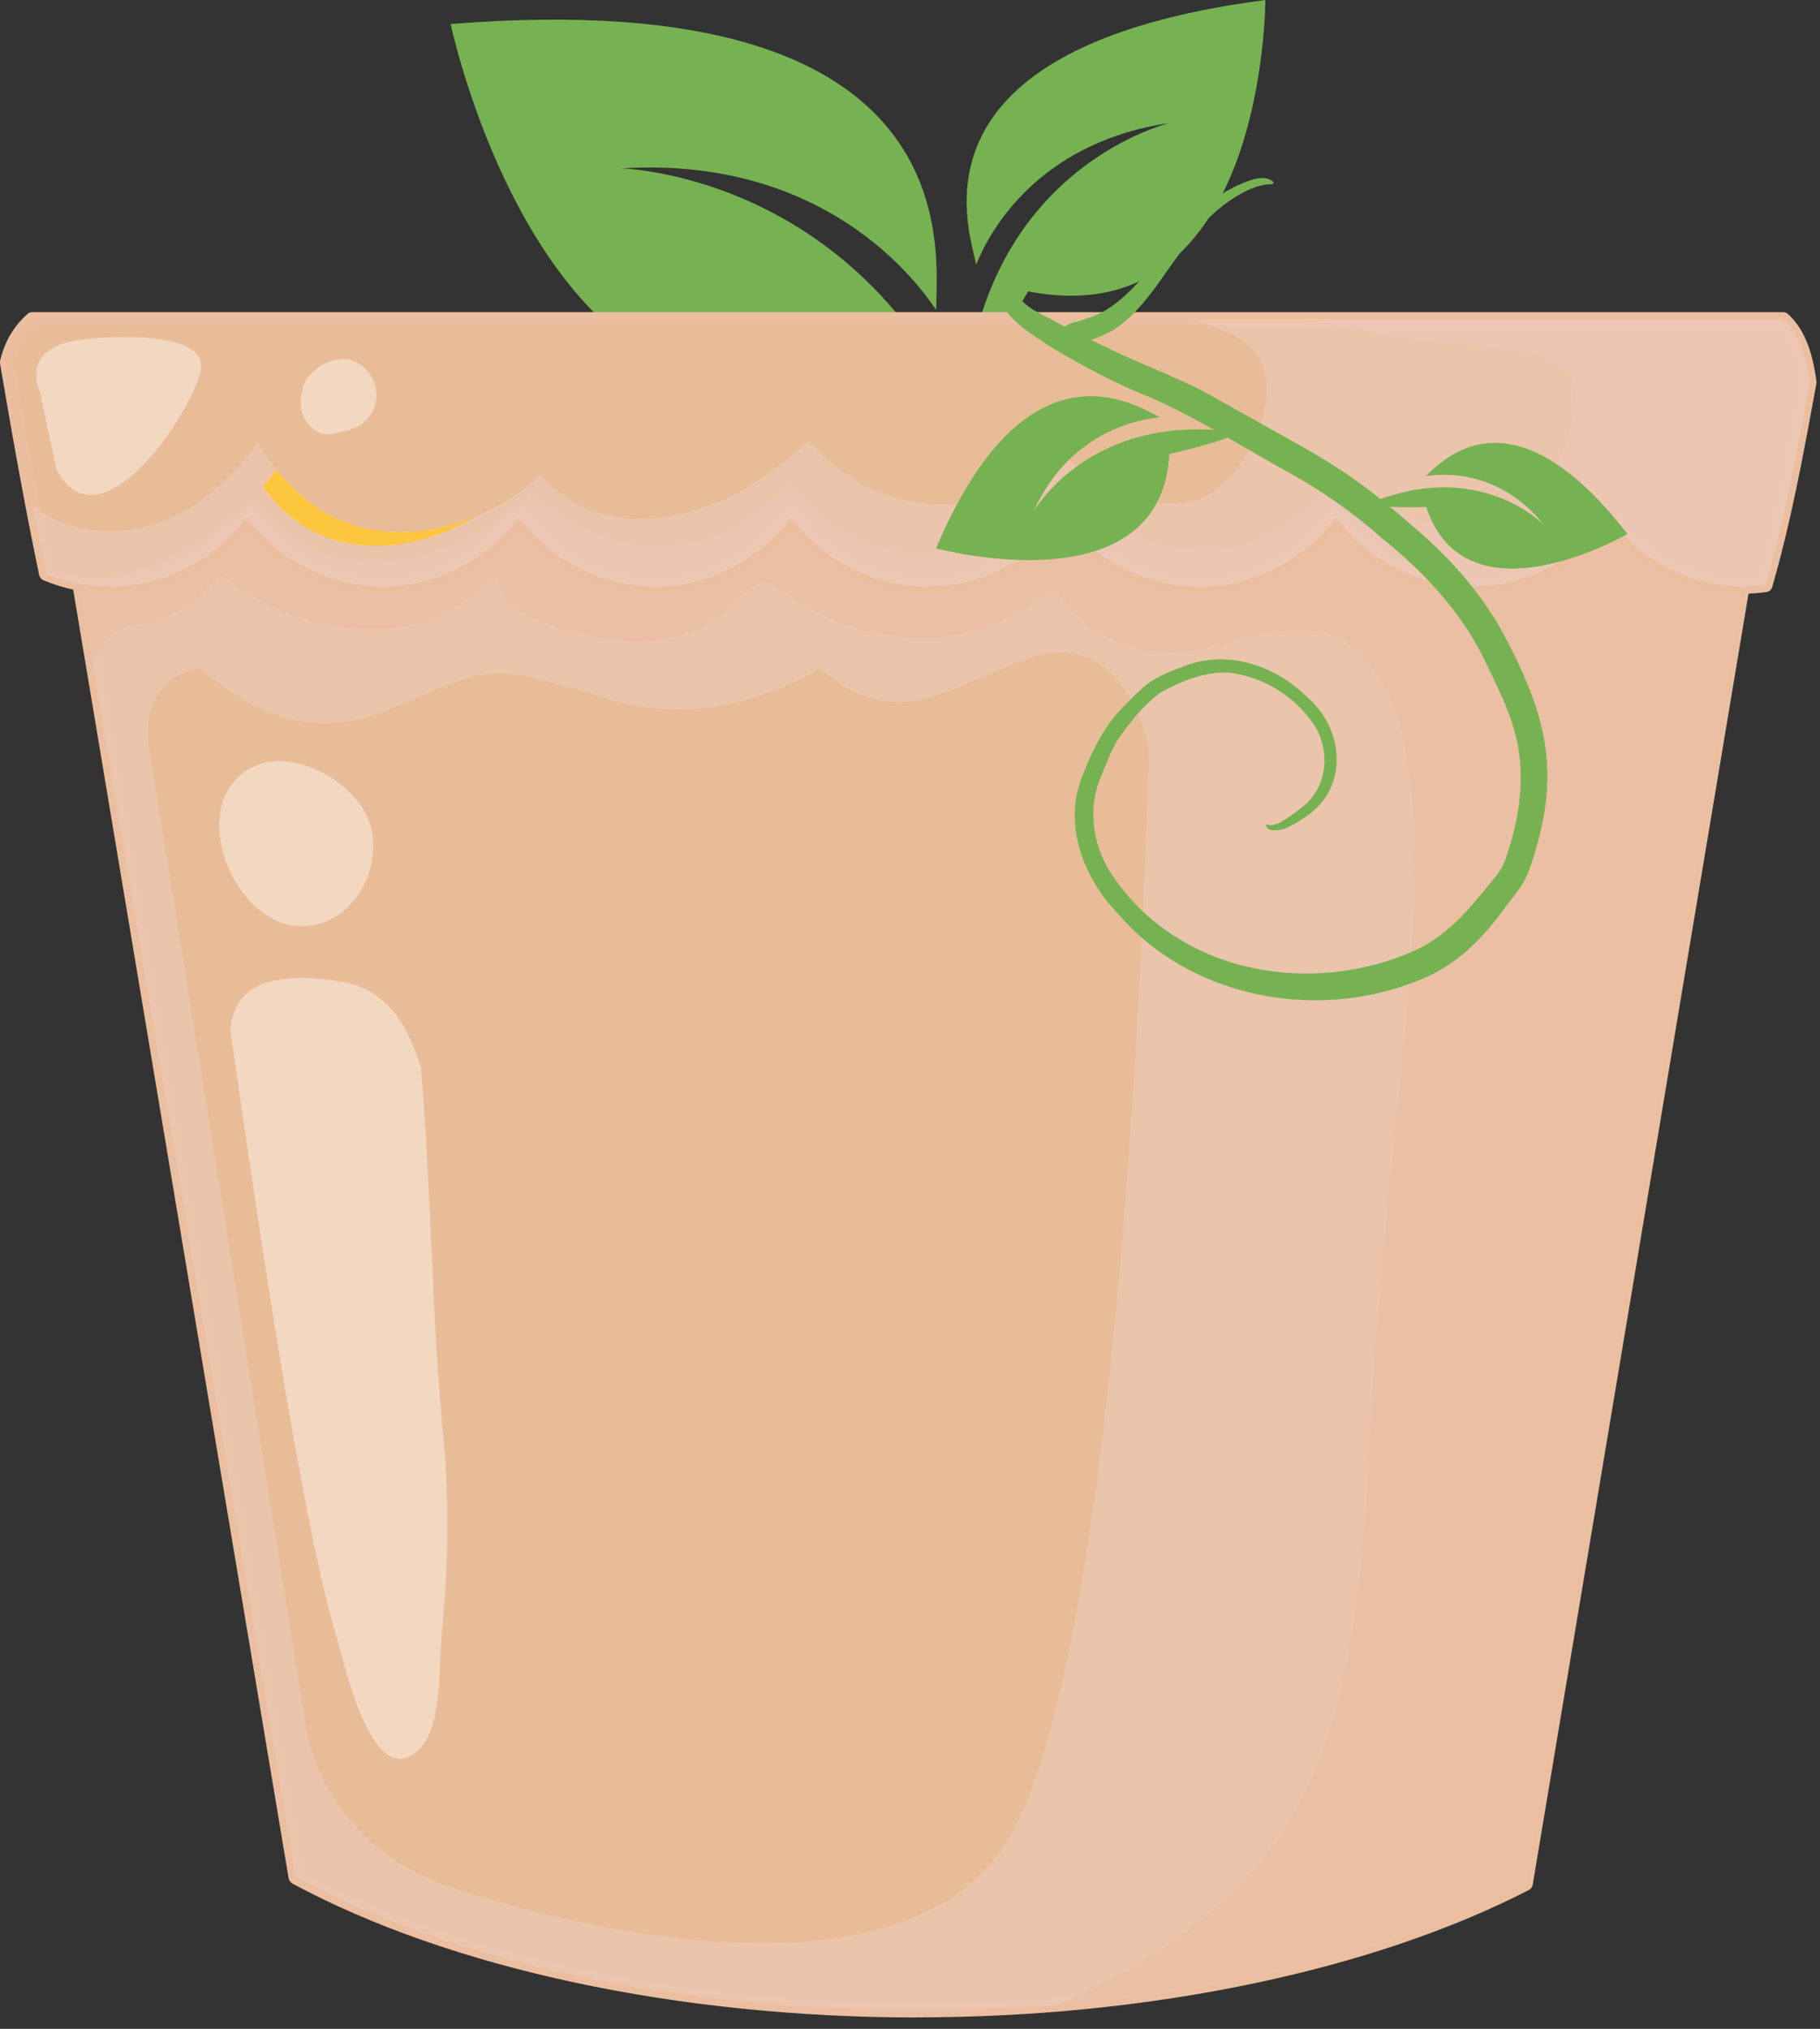 <svg width="105" height="117" viewBox="0 0 105 117" fill="none" xmlns="http://www.w3.org/2000/svg">
<rect x="0" y="0" width="105" height="117" fill="#333333" stroke="none"/>
<path d="M26 1.385C56.08 -1.021 54.019 14.481 54.008 17.873C51.742 14.5 46.064 9.067 35.848 9.713C35.848 9.713 50.618 10.031 56.63 26.831C55.85 27.19 50.256 20.939 50.256 20.939C31.758 28.798 26 1.385 26 1.385Z" fill="#76B252"/>
<path d="M73 0C52.186 2.7 55.824 12.951 56.32 15.257C57.376 12.635 60.455 8.119 67.499 7.087C67.499 7.087 57.496 9.433 55.828 21.73C56.41 21.861 59.315 16.802 59.315 16.802C73.034 19.483 73 0.001 73 0.001V0Z" fill="#76B252"/>
<path d="M59.709 20.016H2.3L17.058 108.259C25.791 112.961 38.607 115.94 52.895 115.94C67.183 115.94 79.322 113.125 88.031 108.641L102.854 20.021H59.709V20.016Z" fill="#E9BC98"/>
<path d="M52.895 116.347C39.113 116.347 25.979 113.532 16.87 108.625C16.758 108.554 16.681 108.454 16.652 108.325L1.894 20.082C1.876 19.964 1.905 19.835 1.982 19.752C2.058 19.652 2.17 19.594 2.294 19.594H102.848C102.966 19.594 103.084 19.652 103.154 19.752C103.231 19.835 103.266 19.958 103.243 20.082L88.425 108.695C88.402 108.825 88.325 108.936 88.208 108.995C79.146 113.661 66.276 116.341 52.889 116.341L52.895 116.347ZM17.429 107.984C26.42 112.78 39.337 115.519 52.895 115.519C66.453 115.519 78.722 112.915 87.666 108.36L102.378 20.434H2.776L17.423 107.984H17.429Z" fill="#EBBEA0"/>
<g style="mix-blend-mode:multiply" opacity="0.7">
<path d="M59.709 20.016H2.3L17.058 108.259C25.791 112.961 38.607 115.94 52.895 115.94C67.183 115.94 79.322 113.125 88.031 108.641L102.854 20.021H59.709V20.016ZM57.95 106.414C50.753 117.333 26.709 109.058 26.709 109.058C18.594 106.725 17.67 99.702 17.67 99.702C17.67 99.702 9.397 47.908 8.632 43.383C7.861 38.857 11.544 38.54 11.544 38.54C18.129 44.164 22.107 40.879 25.479 39.639C28.851 38.393 29.157 38.54 35.441 40.409C41.72 42.26 47.234 38.546 47.234 38.546C51.977 42.301 54.125 39.804 59.486 37.923C64.846 36.06 66.282 43.077 66.282 43.077C66.282 43.077 65.146 95.5 57.95 106.426V106.414Z" fill="#EDC8B5"/>
</g>
<g style="mix-blend-mode:multiply" opacity="0.7">
<path d="M2.3 20.016L5.336 38.176C5.454 37.905 5.601 37.664 5.76 37.429C6.213 36.794 6.731 36.23 7.543 36.095C9.673 35.731 11.062 35.049 12.48 33.38C12.662 33.168 12.945 33.233 13.133 33.38C17.176 36.595 24.496 37.876 28.103 33.38C28.38 33.033 28.88 33.339 28.886 33.703C28.968 36.001 35.541 37.065 36.942 37C39.143 36.912 40.767 36.236 42.344 34.714C42.832 34.256 43.274 33.797 43.927 33.621C44.586 33.439 45.386 34.138 45.845 34.479C47.01 35.343 48.27 35.931 49.67 36.289C53.542 37.276 57.279 36.789 60.38 34.085C60.604 33.891 60.939 33.915 61.104 34.185C62.722 36.959 66.406 38.111 69.395 37.4C71.408 36.924 73.32 36.213 75.421 36.319C78.369 36.465 80.164 39.369 80.805 41.996C81.959 46.697 81.647 51.822 81.293 56.6C80.852 62.63 80.046 68.636 79.658 74.666C79.658 74.731 79.634 74.778 79.617 74.825C79.481 76.412 79.311 77.998 79.228 79.556C79.04 83.352 78.869 87.155 78.44 90.94C77.733 97.005 76.48 103.246 72.29 107.877C69.307 111.168 65.4 113.842 61.115 115.605C71.696 114.736 81.076 112.22 88.025 108.647L102.849 20.027H2.3V20.016Z" fill="#EBBEA1"/>
</g>
<path d="M102.883 18.414H1.864C1.087 19.108 0.622 19.96 0.416 20.912C1.11 24.979 1.817 29.046 2.664 33.071C3.811 33.559 5.059 33.824 6.371 33.824C9.59 33.824 12.438 32.243 14.227 29.804C16.022 32.249 18.864 33.824 22.077 33.824C25.29 33.824 28.144 32.243 29.933 29.81C31.727 32.249 34.57 33.824 37.789 33.824C41.007 33.824 43.85 32.243 45.644 29.804C47.439 32.249 50.276 33.824 53.5 33.824C56.725 33.824 59.555 32.243 61.35 29.804C63.145 32.249 65.993 33.824 69.206 33.824C72.419 33.824 75.273 32.243 77.062 29.81C78.851 32.249 81.699 33.824 84.918 33.824C88.136 33.824 90.979 32.243 92.768 29.804C94.562 32.249 97.41 33.824 100.623 33.824C101.041 33.824 101.453 33.788 101.865 33.741C102.971 29.921 103.678 26.001 104.401 22.081C104.237 20.641 103.836 19.278 102.895 18.42L102.883 18.414Z" fill="#E9BC98"/>
<path d="M100.618 34.238C97.552 34.238 94.722 32.869 92.762 30.471C90.814 32.863 87.978 34.238 84.912 34.238C81.846 34.238 79.016 32.869 77.056 30.471C75.103 32.863 72.266 34.238 69.2 34.238C66.135 34.238 63.304 32.869 61.345 30.471C59.397 32.863 56.56 34.238 53.495 34.238C50.429 34.238 47.593 32.869 45.639 30.471C43.685 32.863 40.849 34.238 37.783 34.238C34.717 34.238 31.875 32.869 29.927 30.471C27.979 32.863 25.143 34.238 22.071 34.238C19 34.238 16.175 32.869 14.221 30.471C12.268 32.863 9.437 34.238 6.366 34.238C5.042 34.238 3.741 33.974 2.505 33.462C2.382 33.41 2.293 33.298 2.258 33.157C1.376 28.949 0.634 24.67 0.004 20.98C-0.001 20.927 -0.001 20.874 0.004 20.815C0.246 19.74 0.781 18.823 1.587 18.106C1.658 18.035 1.752 18 1.858 18H102.878C102.978 18 103.072 18.035 103.148 18.106C104.043 18.917 104.572 20.198 104.796 22.026C104.796 22.073 104.796 22.108 104.784 22.149L104.714 22.537C104.031 26.275 103.319 30.136 102.242 33.856C102.195 34.009 102.065 34.127 101.901 34.144C101.436 34.209 101.012 34.238 100.612 34.238H100.618ZM92.762 29.395C92.891 29.395 93.009 29.454 93.086 29.548C94.886 32.005 97.634 33.41 100.618 33.41C100.906 33.41 101.212 33.386 101.542 33.357C102.566 29.766 103.254 26.016 103.919 22.384L103.978 22.061C103.796 20.562 103.384 19.505 102.719 18.829H2.017C1.423 19.399 1.022 20.104 0.822 20.927C1.434 24.523 2.158 28.684 3.006 32.775C4.082 33.198 5.218 33.41 6.36 33.41C9.349 33.41 12.091 32.005 13.892 29.548C13.968 29.454 14.086 29.395 14.216 29.395C14.345 29.395 14.463 29.454 14.539 29.548C16.334 32.005 19.082 33.41 22.066 33.41C25.049 33.41 27.797 32.005 29.598 29.548C29.751 29.349 30.098 29.349 30.251 29.548C32.051 32.005 34.794 33.41 37.777 33.41C40.761 33.41 43.503 32.005 45.303 29.548C45.386 29.454 45.498 29.395 45.633 29.395C45.757 29.395 45.874 29.454 45.957 29.548C47.757 32.005 50.505 33.41 53.489 33.41C56.472 33.41 59.214 32.005 61.021 29.548C61.092 29.454 61.209 29.395 61.339 29.395C61.468 29.395 61.592 29.454 61.668 29.548C63.463 32.005 66.211 33.41 69.195 33.41C72.178 33.41 74.92 32.005 76.727 29.548C76.803 29.46 76.921 29.395 77.05 29.395C77.174 29.395 77.303 29.46 77.38 29.548C79.175 32.005 81.923 33.41 84.906 33.41C87.89 33.41 90.632 32.005 92.433 29.548C92.509 29.454 92.627 29.395 92.756 29.395H92.762Z" fill="#EBBEA0"/>
<g style="mix-blend-mode:multiply" opacity="0.7">
<path d="M102.884 18.414H68.553C69.742 18.69 70.889 19.072 71.861 19.789C74.761 21.923 71.907 28.005 69.024 28.822C66.035 29.657 63.01 28.093 60.98 25.802C57.361 30.45 50.559 30.027 46.687 25.39C42.197 29.68 35.553 32.014 31.157 27.424C29.209 29.192 26.714 30.374 24.178 30.627C19.747 31.073 16.923 28.846 14.863 25.537C13.039 28.082 10.444 30.18 7.348 30.568C5.236 30.832 3.406 30.28 1.894 29.204C2.147 30.497 2.4 31.79 2.664 33.071C3.812 33.559 5.059 33.824 6.372 33.824C9.591 33.824 12.439 32.243 14.227 29.804C16.022 32.249 18.864 33.824 22.077 33.824C25.29 33.824 28.144 32.243 29.933 29.81C31.728 32.249 34.57 33.824 37.789 33.824C41.008 33.824 43.85 32.243 45.645 29.804C47.44 32.249 50.276 33.824 53.501 33.824C56.725 33.824 59.556 32.243 61.351 29.804C63.145 32.249 65.994 33.824 69.207 33.824C72.419 33.824 75.273 32.243 77.062 29.81C78.851 32.249 81.699 33.824 84.918 33.824C88.137 33.824 90.979 32.243 92.768 29.804C94.563 32.249 97.411 33.824 100.624 33.824C101.042 33.824 101.454 33.788 101.866 33.741C102.972 29.921 103.678 26.001 104.402 22.081C104.237 20.641 103.837 19.278 102.895 18.42L102.884 18.414Z" fill="#EDC8B5"/>
</g>
<g style="mix-blend-mode:multiply" opacity="0.7">
<path d="M102.883 18.414H75.338C77.468 18.843 79.593 19.307 81.746 19.601C84.241 19.948 87.172 19.86 89.561 20.741C90.544 21.106 91.038 22.122 90.908 23.151C90.379 27.394 87.843 30.579 83.441 30.309C81.576 30.203 78.916 29.022 77.174 27.371C75.444 29.763 73.008 31.59 69.948 31.714C66.517 31.861 63.534 30.303 61.145 27.976C57.066 32.836 49.146 33.447 45.657 27.847C44.085 29.569 42.114 30.897 39.831 31.314C36.082 32.014 33.352 30.609 30.533 28.546C26.061 33.007 18.364 34.212 14.539 28.769C11.432 32.072 6.642 34.317 2.635 32.966C2.635 33.001 2.647 33.036 2.658 33.077C3.806 33.565 5.053 33.83 6.366 33.83C9.584 33.83 12.432 32.249 14.221 29.81C16.016 32.255 18.858 33.83 22.071 33.83C25.284 33.83 28.138 32.249 29.927 29.816C31.722 32.255 34.564 33.83 37.783 33.83C41.002 33.83 43.844 32.249 45.639 29.81C47.434 32.255 50.27 33.83 53.495 33.83C56.719 33.83 59.55 32.249 61.345 29.81C63.139 32.255 65.987 33.83 69.2 33.83C72.413 33.83 75.267 32.249 77.056 29.816C78.845 32.255 81.693 33.83 84.912 33.83C88.131 33.83 90.973 32.249 92.762 29.81C94.557 32.255 97.405 33.83 100.618 33.83C101.036 33.83 101.448 33.794 101.859 33.747C102.966 29.927 103.672 26.007 104.396 22.087C104.231 20.647 103.831 19.284 102.889 18.426L102.883 18.414Z" fill="#EDC8B5"/>
</g>
<g style="mix-blend-mode:multiply">
<path d="M27.52 29.744C26.45 30.203 25.314 30.52 24.172 30.632C20.465 31.002 17.882 29.503 15.934 27.07C15.698 27.405 15.44 27.729 15.175 28.046C18.076 32.33 23.419 32.248 27.52 29.744Z" fill="#FDC73D"/>
</g>
<g style="mix-blend-mode:color-dodge" opacity="0.4">
<path d="M3.253 27.067L2.3 22.588C2.3 22.588 0.976 19.902 4.995 19.55C4.995 19.55 12.345 18.727 11.544 21.536C10.738 24.345 5.648 31.657 3.253 27.072V27.067Z" fill="white"/>
</g>
<g style="mix-blend-mode:color-dodge" opacity="0.4">
<path d="M20.465 20.85C19.906 20.603 19.206 20.709 18.682 20.985C18.376 21.143 18.146 21.355 17.941 21.596C17.811 21.678 17.699 21.79 17.611 21.984C17.54 22.131 17.499 22.284 17.47 22.436C17.399 22.689 17.352 22.948 17.358 23.23C17.37 23.953 17.676 24.511 18.276 24.875C18.676 25.116 19.176 25.069 19.635 24.905C20.065 24.858 20.494 24.717 20.842 24.464C22.195 23.506 21.918 21.502 20.465 20.85Z" fill="white"/>
</g>
<g style="mix-blend-mode:color-dodge" opacity="0.4">
<path d="M20.718 46.321C19.053 44.105 15.41 42.848 13.521 45.046C11.25 47.69 13.751 53.009 16.976 53.385C20.583 53.802 22.825 49.107 20.724 46.321H20.718Z" fill="white"/>
</g>
<g style="mix-blend-mode:color-dodge" opacity="0.4">
<path d="M24.29 61.628C24.243 61.492 24.214 61.34 24.167 61.205C23.402 58.93 22.213 57.032 19.724 56.62C18.323 56.38 16.64 56.221 15.269 56.709C13.863 57.208 13.451 58.166 13.28 59.353C14.987 71.225 17.435 87.904 19.43 94.451C19.841 95.797 21.524 103.789 24.296 100.751C25.526 99.394 25.314 95.908 25.479 94.269C25.855 90.39 25.938 86.646 25.567 82.761C24.89 75.733 24.89 68.674 24.29 61.628Z" fill="white"/>
</g>
<path d="M93.893 30.794C87.166 22.125 83.214 26.601 82.241 27.462C83.77 27.215 86.734 27.361 89.067 30.263C89.067 30.263 85.333 26.386 79.017 29.026C79.106 29.326 82.284 29.243 82.284 29.243C84.585 36.189 93.892 30.795 93.892 30.795L93.893 30.794Z" fill="#76B252"/>
<path d="M54 31.625C59.239 19.273 65.472 23.348 66.927 24.065C65.005 24.248 61.486 25.34 59.633 29.5C59.633 29.5 62.85 23.75 71.324 24.918C71.316 25.301 67.463 26.188 67.463 26.188C66.983 35.127 54.001 31.625 54.001 31.625L54 31.625Z" fill="#76B252"/>
<path d="M73.469 10.491C73.508 10.623 73.344 10.64 73.251 10.629C71.898 10.672 70.155 12.04 69.299 13.041C68.613 13.88 67.904 14.789 67.286 15.69C66.418 16.936 65.477 18.253 64.168 19.075C63.781 19.264 63.366 19.478 62.938 19.606C63.122 19.695 63.307 19.784 63.491 19.872C65.175 20.709 67.068 21.438 68.793 22.249C70.031 22.854 71.195 23.595 72.415 24.234C74.032 25.172 75.707 26.021 77.264 27.056C78.681 27.954 80.161 29.18 81.465 30.31C83.686 32.183 85.677 34.418 86.981 37.021C89.411 41.703 90.013 44.941 88.273 50.027C88.026 50.828 87.478 51.522 86.951 52.168C85.559 54.137 83.96 55.782 81.631 56.619C75.765 58.911 68.534 57.493 64.413 52.595C62.431 50.526 61.308 47.404 62.485 44.649C63.051 43.181 63.77 41.77 64.909 40.655C65.208 40.353 65.507 40.049 65.816 39.757C66.513 39.111 67.405 38.744 68.292 38.43C70.754 37.444 73.532 38.346 75.373 40.164C77.545 41.986 77.856 45.423 75.348 47.091C74.762 47.459 74.124 47.965 73.392 47.876C73.27 47.852 73.074 47.799 73.065 47.656C73.005 47.553 73.135 47.464 73.159 47.583C73.4 47.618 73.639 47.531 73.854 47.427C74.295 47.183 74.714 46.883 75.107 46.56C76.506 45.504 76.758 43.581 75.968 42.054C74.9 40.266 72.887 38.959 70.786 38.787C69.438 38.753 68.12 39.295 66.96 39.933C66.025 40.619 65.248 41.582 64.571 42.526C64.059 43.301 63.772 44.198 63.416 45.051C62.718 46.903 63.132 49.04 64.278 50.632C68.142 56.212 75.801 57.499 81.772 54.749C83.368 53.982 84.576 52.667 85.664 51.309C86.148 50.735 86.673 50.167 86.896 49.434C86.899 49.421 86.904 49.408 86.909 49.395C87.61 47.349 87.971 45.099 87.562 42.948C87.207 41.115 86.311 39.453 85.509 37.782C84.15 35.111 82.031 32.889 79.706 31.021C78.142 29.634 76.429 28.416 74.604 27.394C71.647 25.779 68.826 23.906 65.69 22.64C64.024 21.974 58.689 19.247 57.982 17.812C57.883 17.496 58.148 17.161 58.475 17.161C58.663 17.161 58.821 17.268 58.975 17.363C59.445 17.859 60.105 18.12 60.701 18.44C60.941 18.581 61.185 18.717 61.431 18.849C61.71 18.569 62.246 18.566 62.596 18.399C64.193 17.97 65.397 16.647 66.418 15.408C67.281 14.355 68.131 13.28 69.07 12.292C69.701 11.634 70.491 11.151 71.299 10.737C71.898 10.476 72.893 9.974 73.468 10.492L73.469 10.491Z" fill="#76B252"/>
</svg>

